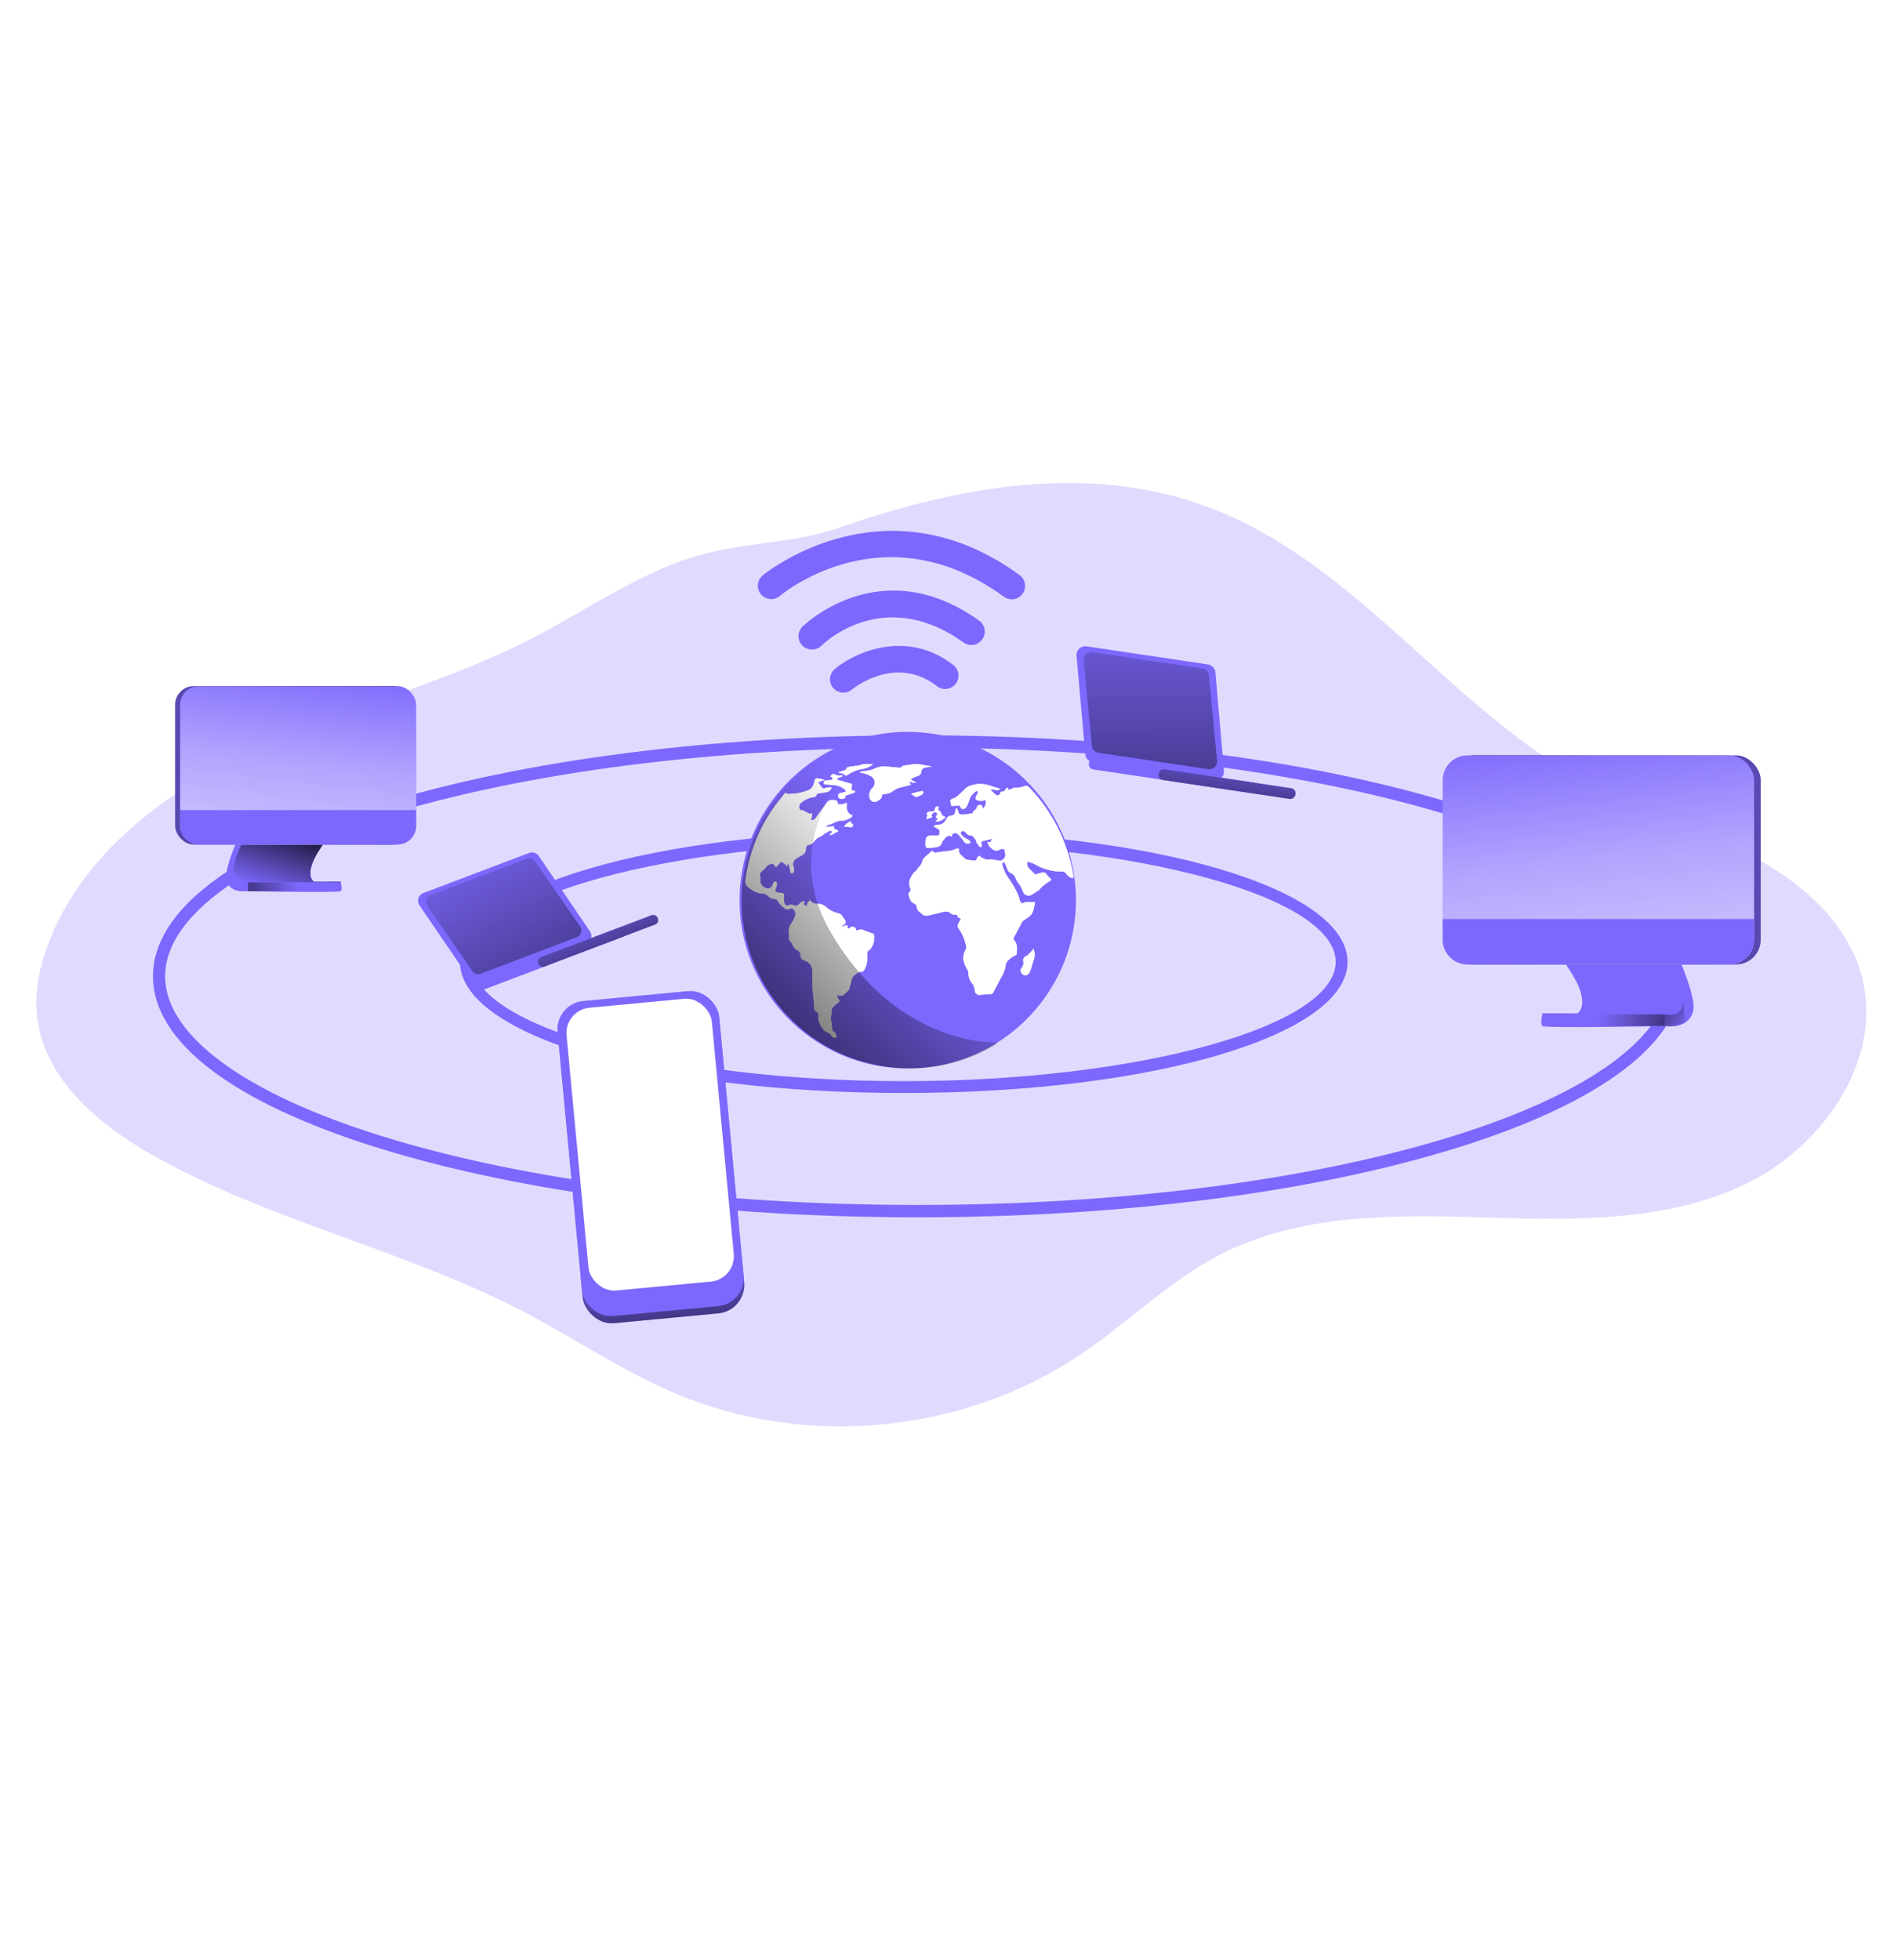 <svg xmlns="http://www.w3.org/2000/svg" viewBox="0 0 500 500" width="145" height="150" xmlns:v="https://vecta.io/nano"><style><![CDATA[.A{isolation:isolate}.S{fill:#7d68fd}]]></style><defs><linearGradient id="A" gradientUnits="userSpaceOnUse"><stop offset="0" stop-opacity="0"/><stop offset=".99"/></linearGradient><linearGradient id="B" x1="502.97" y1="215.37" x2="370.14" y2="220.26" href="#A"/><linearGradient id="C" x1="417.53" y1="181.29" x2="430.8" y2="291.95" gradientUnits="userSpaceOnUse"><stop offset=".02" stop-color="#fff" stop-opacity="0"/><stop offset=".32" stop-color="#fff" stop-opacity=".39"/><stop offset=".68" stop-color="#fff" stop-opacity=".68"/><stop offset="1" stop-color="#fff"/></linearGradient><linearGradient id="D" x1="421.95" y1="260.06" x2="454.85" y2="272.36" href="#A"/><linearGradient id="E" x1="446.52" y1="261.69" x2="430.55" y2="251.84" href="#A"/><linearGradient id="F" x1="73.87" y1="227.63" x2="81.01" y2="206.75" href="#A"/><linearGradient id="G" x1="17.31" y1="191.12" x2="117.99" y2="194.82" href="#A"/><linearGradient id="H" x1="82.07" y1="165.28" x2="72.01" y2="249.16" href="#C"/><linearGradient id="I" x1="78.73" y1="224.99" x2="53.79" y2="234.32" href="#A"/><linearGradient id="J" x1="331.92" y1="3622.03" x2="351.41" y2="3495.71" gradientTransform="translate(-568.33 3673.52) rotate(8.62) scale(1 -1)" href="#A"/><linearGradient id="K" x1="367.88" y1="3575.78" x2="368.33" y2="3538.32" gradientTransform="translate(-3238.68 -169.79) rotate(90) scale(1 -1)" href="#A"/><linearGradient id="L" x1="1320.84" y1="1854.75" x2="1338.86" y2="1738.03" gradientTransform="translate(-476.2 2408.93) rotate(-20.42) scale(1 -1)" href="#A"/><linearGradient id="M" x1="157.82" y1="227.41" x2="158.24" y2="262.03" href="#A"/><linearGradient id="N" x1="171.87" y1="320.87" x2="172.23" y2="360.53" href="#A"/><linearGradient id="O" x1="246.05" y1="221.71" x2="173.35" y2="297.04" href="#A"/></defs><g class="S"><path class="A" d="M141.49 159.3c-22.96 11.91-48.38 18.33-72 28.89s-46.44 26.8-56.22 50.84c-2.7 6.6-4.32 13.87-3.43 21 2.02 16.18 16.05 27.99 30.19 36.02 30.88 17.55 66.57 24.99 98.07 41.41 13.58 7.08 26.33 15.81 40.44 21.74 34.41 14.46 76 10.4 106.93-10.53 12.46-8.41 23.25-19.31 36.6-26.2 20.8-10.73 45.38-10.54 68.8-9.85s47.85 1.44 69.12-8.39 37.98-33.9 31.2-56.34c-4.23-14.03-16.47-24.27-29.48-31.03s-27.27-10.83-40.3-17.53c-37.52-19.32-62.51-59-101.96-73.95-31.67-12.09-66.45-5.7-97.54 5.12-13.15 4.62-26.13 3.79-39.29 7.97-14.65 4.65-27.58 13.72-41.14 20.82z" opacity=".24"/><path d="M238.59 279.8c-65.7 0-117.16-15.2-117.16-34.6s51.46-34.58 117.16-34.58 117.15 15.2 117.15 34.58-51.46 34.6-117.15 34.6zm0-66.05c-61.81 0-114.03 14.41-114.03 31.45s52.22 31.47 114.03 31.47 114.02-14.41 114.02-31.47-52.23-31.45-114.02-31.45zm3.58 98.85c-53.63 0-104.08-6.47-142.05-18.22-38.55-11.94-59.74-28.04-59.74-45.38s21.23-33.44 59.78-45.38c37.97-11.74 88.42-18.22 142.05-18.22s104.09 6.48 142.05 18.22c38.56 11.94 59.79 28.06 59.79 45.38s-21.23 33.44-59.79 45.38c-37.99 11.75-88.44 18.22-142.08 18.22zm0-123.94c-53.32 0-103.42 6.42-141.08 18.08-36.54 11.3-57.5 26.7-57.5 42.26s20.96 30.96 57.5 42.27c37.66 11.66 87.82 18.07 141.08 18.07s103.43-6.41 141.09-18.07c36.54-11.31 57.49-26.72 57.49-42.27s-20.95-30.96-57.49-42.26c-37.66-11.62-87.76-18.08-141.09-18.08z"/><path d="M446.96 258.25c-1.22 4.71-6.77 3.89-6.77 3.89s-32.35.6-32.99 0-.17-2.4-.06-3.09l.06-.24h9.24s4.37-2.31-2.78-12.56c-6.02-8.65 16.67-9.05 24.09-8.94h2.31s8.11 16.22 6.9 20.94z"/><path d="M443.12 254.94c-1.16 4.7-6.81 3.82-6.81 3.82l-29.2.24.06-.24h9.24s4.37-2.31-2.78-12.56c-6.02-8.65 16.67-9.05 24.09-8.94 2.31 4.98 6.29 14.29 5.4 17.68z"/></g><path d="M444.44 255.64c-1.21 4.7-8.09 3.13-8.09 3.13l-29.2.24.06-.24h9.24s4.37-2.31-2.78-12.56c-6.02-8.65 16.67-9.05 24.09-8.94 2.26 4.98 7.56 14.99 6.68 18.37z" fill="url(#linear-gradient)"/><rect x="382.61" y="190.71" width="82.2" height="55.16" rx="6.51" class="S"/><rect x="382.61" y="190.71" width="82.2" height="55.16" rx="6.51" fill="url(#B)"/><rect x="380.87" y="190.71" width="82.2" height="55.16" rx="6.51" class="S"/><rect x="380.87" y="190.71" width="82.2" height="55.16" rx="6.51" fill="url(#C)"/><path d="M463.01 233.88l.06 5.48a6.51 6.51 0 0 1-6.51 6.51h-69.19a6.51 6.51 0 0 1-6.51-6.51h0v-5.48h82.15z" class="S"/><path d="M407.17 259.03h32.26v3.06h-32.26z" fill="url(#D)"/><path d="M444.44,255.64l.3,5.49c-1.56,1.04-3.49,1.39-5.32.97v-3.07s4.58,1.32,5.01-3.39Z" fill="url(#E)"/><g class="S"><path d="M59.76 223.62c.94 3.57 5.17 2.92 5.17 2.92s24.54.45 25.01 0 .13-1.83 0-2.31v-.17h-7.01s-3.3-1.72 2.11-9.52c4.62-6.56-12.64-6.86-18.26-6.78h-1.72s-6.18 12.29-5.29 15.87z"/><path d="M62.68 221.11c.91 3.57 5.15 2.91 5.15 2.91l22.13.17v-.17h-7.05s-3.3-1.72 2.11-9.52c4.62-6.56-12.64-6.86-18.26-6.78-1.76 3.77-4.76 10.83-4.09 13.39z"/></g><path d="M61.68 221.7c.91 3.57 6.16 2.38 6.16 2.38l22.13.17v-.17h-7.05s-3.3-1.72 2.11-9.52c4.62-6.56-12.64-6.86-18.26-6.78-1.76 3.71-5.77 11.3-5.1 13.92z" fill="url(#F)"/><rect x="46.24" y="172.43" width="62.31" height="41.81" rx="4.93" class="S"/><rect x="46.24" y="172.43" width="62.31" height="41.81" rx="4.93" fill="url(#G)"/><rect x="47.56" y="172.43" width="62.31" height="41.81" rx="4.93" class="S"/><rect x="47.56" y="172.43" width="62.31" height="41.81" rx="4.93" fill="url(#H)"/><path d="M47.59 205.14v4.16a4.93 4.93 0 0 0 4.93 4.93h52.4a4.93 4.93 0 0 0 4.93-4.93h0v-4.16H47.58z" class="S"/><path d="M65.48 224.22h24.45v2.32H65.48z" fill="url(#I)"/><path d="M320.44,197.29l-31.97-4.77c-1.06-.16-1.88-1.03-1.96-2.1l-2.31-25.99c-.12-1.27.81-2.4,2.08-2.52.19-.02.39-.01.58.02l32.01,4.78c1.08.15,1.91,1.03,1.99,2.11l2.25,25.95c.13,1.27-.79,2.4-2.06,2.53-.2.02-.4.01-.59-.02Z" class="S"/><path d="M318.92 194.33l-28.89-4.31a2.09 2.09 0 0 1-1.79-1.84l-2.17-22.56a2.05 2.05 0 0 1 1.89-2.19 2.1 2.1 0 0 1 .5.03l28.89 4.31a2.08 2.08 0 0 1 1.79 1.84l2.17 22.57c.08 1.12-.76 2.09-1.88 2.18-.17.01-.34 0-.51-.03z" fill="url(#J)"/><g class="S"><path d="M289.06 191.61l41.71 6.23a1.43 1.43 0 0 1 1.2 1.62h0a1.43 1.43 0 0 1-1.62 1.2h0l-41.71-6.23c-.77-.12-1.3-.83-1.19-1.6h0a1.41 1.41 0 0 1 1.58-1.21z"/><rect x="322.46" y="180" width="2.85" height="36.48" rx="1.28" transform="matrix(.148 -.989 .989 .148 79.94 489.27)"/></g><rect x="322.46" y="180" width="2.85" height="36.48" rx="1.28" transform="matrix(.148 -.989 .989 .148 79.94 489.27)" fill="url(#K)"/><path d="M154.78,240.42l-27.94,10.57c-.93.36-1.98.03-2.53-.8l-13.58-19.93c-.67-.98-.42-2.32.56-2.99.14-.1.29-.18.45-.24l27.94-10.58c.94-.35,1.99-.01,2.55.81l13.53,19.91c.68.99.42,2.34-.57,3.02-.13.09-.28.17-.43.23Z" class="S"/><path d="M152.19,238.72l-25.21,9.56c-.83.36-1.8.08-2.31-.67l-11.89-17.22c-.58-.86-.35-2.02.5-2.6.14-.09.29-.17.44-.22l25.21-9.56c.83-.34,1.79-.06,2.31.67l11.94,17.22c.57.87.32,2.04-.55,2.61-.14.09-.29.16-.44.21Z" fill="url(#L)"/><g class="S"><path d="M126.89,250l36.44-13.8c.68-.26,1.44.08,1.7.77h0c.26.68-.08,1.44-.77,1.7l-36.44,13.8c-.67.27-1.43-.05-1.7-.71,0-.01,0-.02-.01-.03h0c-.27-.67.06-1.43.73-1.7.02,0,.04-.01.05-.02Z"/><rect x="141.11" y="238.31" width="33.71" height="2.63" rx="1.19" transform="matrix(.935 -.354 .354 .935 -74.65 71.51)"/></g><rect x="141.11" y="238.31" width="33.71" height="2.63" rx="1.19" transform="matrix(.935 -.354 .354 .935 -74.65 71.51)" fill="url(#M)"/><g transform="matrix(.996 -.094 .094 .996 -27.02 17.37)"><rect x="150.24" y="254.09" width="42.82" height="85.28" rx="7.55" class="S"/><rect x="150.24" y="254.09" width="42.82" height="85.28" rx="7.55" fill="url(#N)"/></g><rect x="150.15" y="254.01" width="42.82" height="83.46" rx="7.46" transform="matrix(.996 -.094 .094 .996 -26.92 17.35)" class="S"/><rect x="152.19" y="255.93" width="38.51" height="74.92" rx="6.7" transform="matrix(.996 -.094 .094 .996 -26.7 17.33)" fill="#fff"/><path d="M240.19 184.51c-24.52-.3-44.64 19.33-44.94 43.85S214.58 273 239.1 273.3h1.4c24.51-.47 44-20.73 43.53-45.24-.46-23.97-19.87-43.24-43.84-43.54zm6.59 20.44a.65.65 0 0 1 .07-.36c.13-.18.27-.43.45-.47s.38.15.64.28c-.47.47-.27.74.14.95a.61.61 0 0 1 .24.21c.11.33.25.64.44.92a3.61 3.61 0 0 0 .91.53c-.27.24-.55.47-.86.67a3.55 3.55 0 0 1-.94.4c-.27.03-.54.03-.81 0v-.15l.55-.35c-.2-.24-.49-.45-.51-.68s.24-.46.4-.73c-.25-.42-.62-.6-.89-.43-.79.53-.84.67-.49 1.24l-1.53.58c-.12-.54.51-1.02 0-1.5.21-.36.61-.58 1.03-.57h.6c.32.02.58-.13.53-.54zm-12.71-11.31c1.04.15 2.08.22 3.12.3a1.15 1.15 0 0 0 1.05-.34c.12-.15.39-.17.6-.21.81-.13 1.63-.28 2.44-.36.43-.06.86-.06 1.29 0 .99.15 1.99.35 2.97.53.16.02.31.09.44.2-.4 0-.83 0-1.24.09a2.48 2.48 0 0 0-.76.18c-.37.18-.72.38-.74.94a1.17 1.17 0 0 1-.92 1.16c-.54.2-1.07.43-1.58.7-.27.13-.27.28 0 .43s.75.4 1.16.65q-.64.24-1.95-.37c.18.32.37.62.57.94l-2.6.67c-.82.14-1.58.5-2.21 1.04a4.04 4.04 0 0 1-2.17.74c-.4.08-.74.15-.74.69 0 .2-.18.43-.35.59-.22.2-.46.38-.72.52-.62.45-1.49.31-1.94-.32a1.33 1.33 0 0 1-.26-.84 3.93 3.93 0 0 1 0-.84c.09-.33.22-.66.39-.96.09-.12.2-.24.31-.34.83-.68.95-1.91.27-2.75-.23-.28-.52-.48-.86-.6-.63-.38-1.33-.61-2.06-.69-.25-.07-.48-.19-.69-.34l2.85-.46a10.14 10.14 0 0 0 1.16-.43c.99-.45 2.07-.63 3.15-.53h.01zm9.72 6.73c0 .23-.11.45-.29.59a7.85 7.85 0 0 1-1.16.58.88.88 0 0 1-1.09-.24c-.13-.15-.39-.2-.59-.29v-.16c.19-.09.38-.17.58-.24l1.87-.49c.2-.07.55-.07.64.25h.03zm-22.11-5.34c.29-.09.59-.15.9-.23s.7-.15.84-.6a.71.71 0 0 1 .45-.38l.44-.08c.46-.09.94-.17 1.41-.24.39-.02.78-.07 1.16-.16.68-.26 1.42-.37 2.15-.32a7.71 7.71 0 0 0 .68 0h.66v.16c-.79.61-1.72 1.01-2.7 1.16a9.91 9.91 0 0 0-3.81 1.5c-.37.23-.74.42-1.02-.14h0c0-.1-.25-.16-.42-.18a7.57 7.57 0 0 1-1.06-.18c.09-.11.2-.21.31-.29h.01zm-2.31 1.27s-.07 0-.13-.07c.35-.58.72-.75 1.31-.47.57.29 1.22.34 1.83.14l.09.09c-.09.13-.15.31-.27.36s-.59.14-.89.24a.48.48 0 0 0-.28.31c0 .07.14.24.24.28l.39.1 3.1.88c.1.06.17.16.2.28 0 .16-.03.31-.07.46-.18.82 0 1.16.89 1.16a.58.58 0 0 1-.49.61c-.55.14-1.16.32-1.64.5-.27.08-.53.16-.45.53 0 .09-.05.17-.12.23-.47.35-1.12.35-1.59 0-.3-.33-.27-.84.06-1.14.11-.1.25-.17.41-.2.32-.08.67-.1 1.01-.2.15-.03.28-.12.37-.25 0-.08-.1-.28-.21-.38a4.58 4.58 0 0 0-2.31-1.16c-.25 0-.53-.07-.8-.09-.62 0-1.26-.1-1.9-.17-.27 0-.6 0-.62-.4a.56.56 0 0 1 .45-.66c.05 0 .09-.01.14 0 .42-.01.84-.06 1.26-.13.18 0 .45-.16.47-.29.01-.35-.17-.57-.5-.57l.05.02zm5.49 12.27c.16.18.45.47.4.62a.63.63 0 0 1-.74.47c-.56-.07-1.13-.12-1.7-.13.49-.71 1.18-1.25 1.99-1.55l-.4.36c.15.05.28.12.4.22h.05zm1.56 39.55c-.46.3-.87.65-1.25 1.04a3 3 0 0 0-.42 1.16c-.16.74-.37 1.47-.61 2.18-.17.4-.67.67-.98 1.04-.49.65-1.39.83-2.09.42-.17.5.16.82.37 1.16q.3.54-.22.9c-.46.36-.9.75-1.32 1.16a1.17 1.17 0 0 0-.34 1.16 4.56 4.56 0 0 1-.15 1.16 2.33 2.33 0 0 0-.08.59c0 .38.16.75.21 1.16.08.64.13 1.29.18 1.94 0 .24.09.39.38.42.15.04.27.13.34.27.17.37.32.74.47 1.16-.4.32-.99.25-1.31-.15 0-.01-.02-.02-.03-.03a2.11 2.11 0 0 0-1.09-.97c-.76-.33-1.37-.92-1.72-1.68a4.19 4.19 0 0 1-.74-2.52 1.29 1.29 0 0 0-.81-1.51c-.13 0-.21-.28-.23-.44-.07-.62-.1-1.27-.16-1.9-.13-1.35-.29-2.69-.37-4.03v-4.38a2.94 2.94 0 0 0-2.07-2.57 1.28 1.28 0 0 1-1.04-1.32c.02-.56-.29-1.08-.8-1.33a3.04 3.04 0 0 1-1.42-1.71c-.09-.22-.23-.42-.4-.58-.36-.35-.52-.86-.4-1.35.02-.33 0-.67-.07-.99-.05-.22-.07-.45-.06-.67.09-.65.33-1.27.69-1.81a8.77 8.77 0 0 0 .98-1.87c.3-.73.05-1.57-.59-2.03-.21-.09-.46-.09-.67 0-.43.28-.99.25-1.39-.08a5.73 5.73 0 0 1-1.98-2.11.76.76 0 0 0-.34-.27c-.2-.08-.42-.13-.64-.14-.58-.04-1.13-.31-1.51-.75a2.2 2.2 0 0 0-1.81-.67.66.66 0 0 1-.28 0 7.6 7.6 0 0 1-3.55-2.06 1.7 1.7 0 0 1-.3-1.36 41.67 41.67 0 0 1 1.83-7.95c1.31-3.98 3.19-7.74 5.59-11.17.89-1.28 1.92-2.5 2.89-3.73.14-.18.29-.28.5-.13.29.18.64.23.97.14.8-.09 1.61-.06 2.38-.22.93-.2 1.85-.49 2.73-.86.66-.38 1.11-1.04 1.21-1.79.05-.21.12-.42.21-.62q.23-.76 1.01-.59c.55.14 1.16.27 1.62.37-.45.16-.92.31-1.38.5s-.31.29-.12.51.61.77.94 1.16c.1.09.34.17.42.13a4.38 4.38 0 0 1 2.06-.28 4.8 4.8 0 0 1-.64.86 1.9 1.9 0 0 1-.86.37c-.8.16-1.62.27-2.43.39a1.16 1.16 0 0 1-1.16.96 5.8 5.8 0 0 0-2.84 1.31c-.6.33-.86 1.06-.59 1.69.08.25.16.59.58.37.06 0 .2 0 .29.08.39.21.76.43 1.16.62s.65.4 1.07.25h.22c-.1.65-.21 1.22-.32 1.87.46.02.9-.19 1.16-.58.75-1.16 1.55-2.15 2.31-3.21.12-.15.24-.31.34-.47h0a2.05 2.05 0 0 1 2.31-1.05c.53.08.89.2.84.83 0 .09.25.25.39.28.71.05 1.41-.11 2.02-.47.04.1.06.2.08.3.02.14.02.28 0 .42-.29 1.08.27 2.21 1.31 2.63l.21.1a4.42 4.42 0 0 1-2.83 1.22c-.73 0-1.46.19-2.09.55-.53.25-1.08.46-1.64.62a2.26 2.26 0 0 0-.53.44l.07.14 2.09-.18c-.08.51 0 .81.54.86.2 0 .37.3.62.51-.89.17-1.35 1.16-2.5.92l.9-.83c-.42-.47-.53-.52-1.09-.16s-1.05.77-1.58 1.16c-.14.1-.27.27-.42.29-.92.17-1.38.94-1.98 1.54l-.13.13a1.36 1.36 0 0 1-.99.54.77.77 0 0 0-.5.18c-.16.14-.27.34-.3.55.07.8-.36 1.55-1.09 1.9a12.54 12.54 0 0 0-1.83 1.16c-.5.51-.64 1.27-.36 1.93a1.63 1.63 0 0 1 0 1.43c0 .12-.31.21-.49.21s-.29-.16-.32-.29c-.14-.58-.24-1.16-.38-1.76-.08-.2-.18-.38-.3-.55h-.12v.66s-.07.07-.12.09c-.16-.17-.3-.35-.46-.5-.22-.21-.46-.38-.73-.53-.28-.14-.62-.02-.76.25-.29.37-.61.72-.9 1.05-.24-.29-.49-.57-.76-.83-.11-.1-.27-.14-.42-.1-.56.09-1.07.38-1.43.82-.37.46-.79.87-1.25 1.25a1.02 1.02 0 0 0-.3 1.32 1.22 1.22 0 0 1 0 .6c-.22 1.12.47 2.22 1.57 2.52a1.25 1.25 0 0 0 1.51-.59c.12-.25.2-.52.31-.77.09-.29.4-.46.69-.37.03 0 .05.02.07.03.18.19.27.45.23.7-.1.44-.23.87-.39 1.28-.15.49 0 .69.45.81s.74.12 1.16.16c.36-.02.66.25.69.6 0 .06 0 .13-.02.19-.05.55-.05 1.1 0 1.64a1.82 1.82 0 0 0 .5.83.55.55 0 0 0 .58 0 1.2 1.2 0 0 1 1.16-.1c.14.06.3.09.44.14.67.16.84 0 1.31-.45.29-.29.63-.52 1.01-.69.12-.03.24 0 .32.09.06.1.06.22 0 .31-.37.32-.17.49.15.62l.79.34c-.51-.82.16-1.1.46-1.59.12.09.24.15.35.24.43.48 1.06.73 1.71.68h.09a3.34 3.34 0 0 1 2.31.95 7.01 7.01 0 0 0 3.04 1.53c.49.08.91.39 1.16.82.21.35.47.66.68.99.34.53.23.9-.32 1.16l-.53.27c.14.27.31.35.57.2.19-.11.39-.19.6-.24.15 0 .31.13.44.23s-.07.18-.1.29-.07.25 0 .27a.53.53 0 0 0 .32.08c.09-.01.18-.06.24-.13.36-.41.98-.44 1.39-.08.03.03.06.05.08.08.06.06.17.09.17.14.07.77.59.46.92.34a1.23 1.23 0 0 1 1.01.06c.8.35 1.64.62 2.48.92.25.07.43.29.44.55a4.42 4.42 0 0 1-1.16 3.63c-.07.09-.15.16-.25.2-.37.16-.39.46-.4.8 0 .86-.04 1.72-.13 2.58-.11.53-.29 1.04-.54 1.51-.18.39-.37.8-.99.69-.2 0-.39.06-.54.18-.15.03-.27.13-.36.2zm46.52-3.46c-.35.86-.55 1.78-.84 2.66a3.05 3.05 0 0 1-.38.74q-.43.82-1.32.66a1.37 1.37 0 0 1-.86-1.72c.23-.29.43-.61.58-.95.09-.38.09-.78 0-1.16a1.27 1.27 0 0 1 .79-1.25c.13-.02.25-.07.35-.16.44-.44.89-.9 1.31-1.36.1-.14.18-.3.24-.46.4.96.44 2.02.12 3h.02zm8.42-22.86c-.26-.33-.67-.5-1.09-.46-1.43.08-2.86-.14-4.19-.66-.96-.24-1.87-.63-2.72-1.16a7.42 7.42 0 0 0-2.2-.74c.04.12.07.24.08.37-.17 1.06.62 1.56 1.24 2.17.27.25.52.52.81.83l1.84-.5a1 1 0 0 1 1.16.45c.32.38.66.74 1.03 1.07.32.36.24.45-.13.73-1.01.56-1.92 1.28-2.69 2.14a1.01 1.01 0 0 1-.34.31l-1.77 1.16c-.78.44-1.76.17-2.21-.61-.04-.07-.08-.15-.11-.22a6.4 6.4 0 0 0-1.28-2.31 5.54 5.54 0 0 1-.68-1.38c-.24-.51-.65-.91-1.16-1.16a1.59 1.59 0 0 1-.98-1.04c-.23-.66-.57-1.31-.84-1.96q-.66.28-.47.92a11.68 11.68 0 0 0 1.44 3.15c1.11 1.51 2.04 3.13 2.77 4.85.16.46.28.96.46 1.41.28.68.59.76 1.22.39a.47.47 0 0 1 .22-.09h2.5c-.1.67-.23 1.33-.4 1.99-.15.55-.41 1.07-.79 1.5a14.1 14.1 0 0 1-1.84 1.33c-.16.1-.3.25-.39.42l-2.1 3.94c-.18.34-.24.6 0 .88.98 1.05.69 2.31.7 3.59 0 .14-.22.31-.38.4-.8.35-1.51.87-2.09 1.53-.23.28-.39.62-.46.97a8.3 8.3 0 0 1-1.01 3.02c-.8 1.35-1.5 2.77-2.23 4.16a.86.86 0 0 1-.74.55l-2.14.13c-.31 0-.61.09-.92.12-.14.01-.28-.03-.4-.1-.25-.2-.47-.44-.67-.61a3.9 3.9 0 0 0-.53-2.03c-.14-.22-.29-.44-.46-.64-.47-.68-.73-1.48-.73-2.31a3.19 3.19 0 0 0-.4-1.29c-.53-.81-.86-1.73-.97-2.69a4.47 4.47 0 0 1 .29-1.58c.07-.22.16-.43.28-.62.22-.43.26-.93.12-1.4-.34-1.6-1.02-3.11-1.99-4.43-.21-.36-.21-.8 0-1.16a9.67 9.67 0 0 1 .5-.89c.17-.25.16-.46-.15-.58-.31-.09-.54-.34-.6-.66 0-.09-.27-.23-.39-.22-.63.07-1.25-.16-1.69-.61-.22-.22-.7-.22-1.09-.24-.28.01-.55.07-.81.16l-3.8.91a1.78 1.78 0 0 1-1.7-.54c-.11-.12-.24-.24-.37-.34-.56-.33-.91-.92-.92-1.57-.05-.28-.23-.52-.49-.65-1.16-.37-1.32-1.41-1.63-2.31a1.06 1.06 0 0 1 .22-.8c.3-.27.39-.7.22-1.06a3.07 3.07 0 0 1 .24-2.95 4.1 4.1 0 0 1 1.31-1.61c.22-.15.28-.53.49-.7.64-.59 1.09-1.35 1.29-2.2a2.72 2.72 0 0 1 .74-.88c.46-.44.96-.84 1.42-1.28.25-.23.43-.25.61.07.09.13.23.21.38.22l2.1-.28c.2-.06.41-.1.62-.13 1.01.02 2.02-.2 2.94-.64a.94.94 0 0 1 .66 0c.07 0 .07.31.06.49a1.5 1.5 0 0 0 .64 1.22l1.03.99c.07.06.15.15.23.16.69.12 1.4.24 2.11.3.35 0 .58-.13.69-.55s.47-.57.72-.84v.15a2.68 2.68 0 0 0 .49.4c.37.21.75.37 1.16.5a2.78 2.78 0 0 0 .91 0 2.26 2.26 0 0 1 .52 0c.74.1 1.47.2 2.21.35.24.06.49-.02.66-.21.66-.34.99-1.11.76-1.83-.07-.31-.12-.63-.15-.95a1.65 1.65 0 0 0-1.42.12c-.53.35-1.22.28-1.68-.15a3.47 3.47 0 0 1-1.51-1.99c.72.36 1.01-.08 1.34-.72-.89.21-1.69.37-2.47.59-.27.06-.43.33-.37.6a.51.51 0 0 0 .07.17c.06.09.09.19.08.3-.03.18-.09.35-.16.52-.22-.09-.54-.13-.64-.31s-.22-.59-.59-.7a.18.18 0 0 1-.1-.14c.07-.75-.59-1.16-.9-1.66-.14-.14-.32-.22-.52-.22a1.51 1.51 0 0 1-1.24-.64c-.11-.17-.25-.32-.42-.44-.24-.18-.54-.31-.77 0-.24.21-.27.57-.06.81l.06.06c.43.51.97.9 1.58 1.16a1.53 1.53 0 0 1 .82.89c-.54.44-1.33.35-1.77-.19-.07-.09-.14-.2-.18-.31a4.23 4.23 0 0 0-.51-.61 9.02 9.02 0 0 0-.96-1.09c-.47-.43-1.4-.46-1.5.36-.02.09-.04.17-.07.25l-.31-.09c-.55-.21-1.18.03-1.44.55-.12.17-.29.32-.42.49-.13.12-.24.27-.31.44-.16.68-.7 1.21-1.39 1.35-.88.15-1.77.22-2.66.22-.19-.05-.34-.2-.39-.38-.07-.61-.07-1.23 0-1.85.14-.64.72-1.08 1.38-1.03h1.87c.23 0 .38-.07.36-.36a1.71 1.71 0 0 1 0-.32c.13-.74.09-.82-.58-1.21-.2-.12-.42-.2-.61-.31s-.22-.17-.21-.25a.33.33 0 0 1 .22-.25 3.39 3.39 0 0 1 .72-.13c.99.02 1.9-.55 2.31-1.46.19-.52.67-.89 1.22-.94.89-.14 1.05-.37 1.16-1.28.06-.24.14-.46.24-.68h.18a6.61 6.61 0 0 1 .38.96c.05.35.32.62.67.68a5.79 5.79 0 0 0 1.02 0c.59-.08 1.16-.2 1.74-.28.21 0 .34 0 .4-.31s.35-.42.54-.61.46-.29.47-.66c.12-.42.5-.7.94-.72a.74.74 0 0 1 .46.31c.11.22.2.45.27.68a2.23 2.23 0 0 0 .67-2.22c-.23.07-.47.12-.72.15-.34.05-.68.05-1.02 0-.97-.21-1.16-.66-.6-1.47.18-.29.39-.87.3-.92-.37-.28-.7.07-.96.3a4 4 0 0 0-1.32 1.98c-.18.69-.46 1.34-.83 1.94-.15.25-.64.36-.98.4-.13 0-.34-.28-.47-.46a7.68 7.68 0 0 1-.36-.62v.15l-2.06.1c-.03-.09-.06-.19-.08-.29-.3-1.48-.44-1.28.99-1.85.44-.24.83-.56 1.16-.94l.97-.83c.07-.05.12-.11.17-.17.97-1.29 2.42-1.5 3.87-1.73a9.01 9.01 0 0 1 3.81.68l2.08.61c-.95.76-1.8 0-2.61.14 0 0-.06.09 0 .1a15.25 15.25 0 0 0 1.48 1.42c.35.18.78.03.96-.32.03-.05.04-.11.06-.16.08-.29.21-.43.52-.43.4 0 .75-.25.9-.62.16-.31.37-.45.7-.32 0 .36.12.52.47.4.14-.04.26-.1.38-.18.41-.25.9-.36 1.39-.31a6.8 6.8 0 0 0 1.99-.42c.61-.16.94-.1 1.25.24 2.87 2.97 5.3 6.33 7.23 9.98 2.31 4.33 3.88 9.02 4.62 13.87v.15c-1.07.07-1.59-.73-2.14-1.33h.02z" class="S"/><g fill="#fff"><path d="M283.49 222.97c-1.1.23-1.58-.57-2.16-1.16-.25-.34-.67-.52-1.09-.46-2.43 0-4.83-.64-6.93-1.86a6.56 6.56 0 0 0-2.2-.73 1.37 1.37 0 0 1 .08.35c-.17 1.07.61 1.57 1.24 2.18.27.25.51.52.81.83l1.84-.5a1 1 0 0 1 1.16.44c.31.38.65.75 1.02 1.09.34.36.25.46-.13.73a10.89 10.89 0 0 0-2.68 2.14 1.1 1.1 0 0 1-.34.3l-1.77 1.16c-.77.45-1.75.19-2.2-.58l-.11-.24a6.4 6.4 0 0 0-1.28-2.31 5.41 5.41 0 0 1-.68-1.36c-.22-.53-.63-.97-1.16-1.21-.47-.18-.83-.55-.98-1.03-.23-.68-.55-1.32-.84-1.98q-.66.28-.49.92c.33 1.11.82 2.18 1.46 3.15 1.11 1.51 2.04 3.13 2.77 4.85l.46 1.41c.29.68.59.76 1.22.39.06-.05.13-.08.21-.09h2.51l-.4 2c-.15.55-.41 1.06-.79 1.49a15.1 15.1 0 0 1-1.84 1.33c-.16.11-.3.25-.4.42l-2.09 3.94c-.18.34-.24.6 0 .88.97 1.05.69 2.31.7 3.59 0 .13-.22.31-.38.4-.79.36-1.51.88-2.09 1.53-.23.28-.39.62-.46.97a7.79 7.79 0 0 1-1.02 3.02l-2.21 4.16c-.13.31-.42.53-.75.55-.72 0-1.42.07-2.14.13-.31 0-.61.09-.92.12a.59.59 0 0 1-.39-.1c-.27-.2-.49-.44-.68-.61a4.23 4.23 0 0 0-.52-2.03l-.47-.65c-.46-.66-.72-1.44-.73-2.24-.04-.46-.17-.91-.4-1.31a6.21 6.21 0 0 1-.98-2.69c0-.54.12-1.07.31-1.57.06-.23.15-.45.28-.65.2-.43.24-.93.09-1.39-.34-1.6-1.01-3.11-1.98-4.43-.21-.36-.21-.8 0-1.16.15-.31.32-.6.51-.89.17-.27.16-.46-.16-.58a.78.78 0 0 1-.58-.66c-.09-.13-.24-.22-.4-.22a2.07 2.07 0 0 1-1.68-.61c-.33-.19-.71-.27-1.09-.24a2.84 2.84 0 0 0-.82.16l-3.8.91a1.82 1.82 0 0 1-1.7-.53c-.11-.13-.24-.24-.37-.35-.56-.34-.9-.93-.92-1.58-.05-.28-.23-.51-.49-.64-1.16-.37-1.31-1.41-1.62-2.31a.98.98 0 0 1 .21-.79c.3-.27.38-.7.21-1.06-.41-.96-.32-2.07.25-2.95a4.1 4.1 0 0 1 1.31-1.61c.22-.15.28-.53.49-.7.64-.59 1.09-1.35 1.29-2.2a2.72 2.72 0 0 1 .74-.88l1.42-1.28c.25-.23.43-.27.62.07a.47.47 0 0 0 .37.22l2.1-.29c.21-.06.42-.09.64-.12 1.01.02 2.01-.2 2.92-.64a.91.91 0 0 1 .65 0c.08 0 .08.32.07.49 0 .49.24.94.64 1.22l1.04.98c.06.07.13.16.21.17l2.11.3c.36 0 .59-.13.72-.55s.45-.57.69-.84l.07.15c.15.15.32.29.5.4.37.21.75.37 1.16.5.3.04.61.04.91 0a2.26 2.26 0 0 1 .52 0l2.21.35a.71.71 0 0 0 .66-.21c.66-.34.99-1.11.76-1.83-.07-.31-.11-.62-.14-.94-.47-.18-.99-.14-1.43.1a1.37 1.37 0 0 1-1.68-.15 3.47 3.47 0 0 1-1.51-1.99c.7.36 1.01-.08 1.34-.72l-2.47.6a.49.49 0 0 0-.38.57c.01.06.04.12.08.18a.65.65 0 0 1 .08.31c-.04.17-.09.34-.15.51-.23-.09-.55-.14-.65-.3s-.23-.6-.58-.72c-.06-.02-.1-.08-.12-.14.07-.75-.59-1.16-.9-1.66-.07-.14-.34-.21-.52-.22-.49 0-.95-.24-1.24-.64-.11-.17-.25-.32-.42-.44-.24-.2-.54-.32-.79 0a.57.57 0 0 0-.07.8c.02.02.04.05.07.07.43.51.97.9 1.58 1.16a1.53 1.53 0 0 1 .82.89c-.54.44-1.33.35-1.77-.19-.07-.09-.14-.2-.18-.31a4.92 4.92 0 0 0-.5-.61c-.3-.38-.63-.75-.97-1.1-.47-.42-1.4-.45-1.5.37 0 .09-.03.17-.07.25l-.31-.09c-.55-.21-1.17.02-1.44.54-.12.18-.29.32-.42.5a1.28 1.28 0 0 0-.32.45c-.15.67-.69 1.19-1.36 1.33a14.13 14.13 0 0 1-2.68.23.57.57 0 0 1-.38-.39c-.07-.61-.07-1.23 0-1.84.12-.64.7-1.08 1.35-1.03h1.87c.24 0 .39-.08.37-.36a1.71 1.71 0 0 1 0-.32c.13-.73.09-.82-.58-1.21-.2-.12-.42-.2-.61-.31s-.22-.17-.21-.25a.33.33 0 0 1 .22-.25c.24-.07.48-.11.73-.13a2.45 2.45 0 0 0 2.31-1.46c.19-.52.67-.89 1.22-.94.89-.14 1.04-.37 1.16-1.28a4.23 4.23 0 0 1 .24-.68h.2c.15.31.27.63.37.96.09.38.29.64.67.67a4.35 4.35 0 0 0 1.02 0l1.74-.25c.22 0 .35 0 .42-.32s.34-.42.53-.61.46-.29.47-.67.61-.75.95-.7c.19.05.35.16.45.32a3.24 3.24 0 0 1 .27.67c.6-.57.86-1.41.67-2.22a4.5 4.5 0 0 1-.73.15 3.42 3.42 0 0 1-1.01 0c-.97-.21-1.16-.65-.6-1.47.18-.28.38-.87.3-.94-.37-.27-.7.08-.96.31a4 4 0 0 0-1.32 1.98c-.18.69-.46 1.34-.83 1.94-.16.25-.64.36-.98.4-.14 0-.34-.28-.47-.46l-.36-.62v.15l-2.06.1c0-.12-.07-.2-.09-.29-.29-1.49-.43-1.28.99-1.85a5.17 5.17 0 0 0 1.16-.92l.97-.86c.06-.04.12-.09.17-.15.97-1.31 2.42-1.51 3.87-1.74a9.06 9.06 0 0 1 3.82.69l2.07.6c-.94.75-1.8 0-2.62.14v.1c.47.5.96.97 1.49 1.41.36.27.9 0 1.03-.47s.2-.43.5-.43c.4 0 .77-.25.92-.62.15-.31.36-.45.69-.32 0 .37.12.52.47.4.13-.04.26-.11.37-.18.42-.25.92-.36 1.41-.31.67-.04 1.34-.17 1.98-.4.42-.21.93-.12 1.26.22 2.86 2.98 5.3 6.34 7.23 10a43.52 43.52 0 0 1 4.56 13.87l.06.02zm-69.03-17.01l-.32 1.86a1.29 1.29 0 0 0 1.16-.59l2.31-3.19c.13-.16.24-.32.35-.5a2.05 2.05 0 0 1 2.31-1.05c.53.08.9.2.86.83 0 .09.23.25.38.28a3.54 3.54 0 0 0 2.01-.47 1.71 1.71 0 0 1 .09.3c.02.14.02.28 0 .42-.29 1.08.27 2.2 1.31 2.62l.21.1a4.55 4.55 0 0 1-2.83 1.24 4.2 4.2 0 0 0-2.08.55c-.54.25-1.09.45-1.65.62-.2.12-.37.27-.53.44l.07.14 2.09-.18c-.08.51 0 .81.54.87.2 0 .38.28.64.49-.91.18-1.36 1.16-2.5.94l.89-.83c-.43-.46-.53-.51-1.09-.16s-1.05.77-1.58 1.16c-.14.1-.27.27-.42.3-.92.16-1.38.92-1.96 1.53-.28.37-.69.62-1.16.67a.77.77 0 0 0-.5.18c-.16.14-.27.34-.3.55.08.8-.36 1.55-1.09 1.88a14.49 14.49 0 0 0-1.83 1.16c-.5.51-.64 1.27-.35 1.92.21.46.21.99 0 1.44 0 .12-.31.21-.49.22s-.28-.17-.31-.3l-.39-1.76a3.1 3.1 0 0 0-.3-.57l-.12.06v.67l-.12.08-.46-.49a3.54 3.54 0 0 0-.73-.54c-.28-.14-.61-.03-.76.24-.28.37-.58.72-.9 1.05-.24-.29-.49-.56-.76-.82-.12-.1-.28-.13-.43-.1-.55.09-1.05.38-1.41.81-.37.46-.79.87-1.25 1.25-.43.3-.57.88-.31 1.34a1.14 1.14 0 0 1 0 .58c-.22 1.12.47 2.23 1.57 2.53a1.25 1.25 0 0 0 1.51-.59c.12-.25.21-.52.31-.77.09-.29.4-.46.69-.37.03 0 .05.02.07.03.16.08.27.47.23.7-.1.44-.24.87-.4 1.29-.15.47 0 .68.46.8s.74.12 1.16.16c.36-.02.67.27.69.63 0 .06 0 .12-.02.18a7.31 7.31 0 0 0 0 1.62c.09.32.26.62.5.86.18.09.4.09.58 0a1.15 1.15 0 0 1 1.16-.1l.45.12c.66.16.84 0 1.28-.44.3-.28.64-.52 1.02-.69a.34.34 0 0 1 .32.08c.06.1.06.22 0 .32-.36.32-.16.49.16.62l.79.32c-.5-.81.16-1.09.46-1.57a1.85 1.85 0 0 1 .34.23c.44.48 1.08.73 1.73.68.89-.01 1.74.33 2.38.95.87.76 1.92 1.28 3.05 1.53.49.09.91.39 1.16.82.21.35.47.66.69.99.26.3.23.75-.07 1.01-.08.07-.17.12-.26.14l-.53.24c.15.28.3.36.57.21.18-.11.39-.19.6-.23.16.02.32.1.44.21l-.1.3c-.03.1-.08.25 0 .28a.53.53 0 0 0 .32.08c.09-.02.18-.07.24-.14.35-.41.96-.45 1.37-.1.04.03.07.06.1.1.06 0 .17.08.17.14.07.76.59.45.92.32.32-.13.69-.11.99.06.82.35 1.65.64 2.5.91a.61.61 0 0 1 .45.57c.17 1.32-.25 2.64-1.16 3.62-.06.09-.15.17-.25.21-.37.16-.4.46-.4.81 0 .86 0 1.72-.13 2.57-.11.53-.3 1.04-.54 1.51-.18.39-.37.8-.99.69-.28 0-.64.23-.91.43-.46.28-.88.63-1.25 1.03-.21.35-.36.75-.42 1.16-.16.74-.36 1.47-.61 2.18-.17.42-.67.68-.98 1.04-.48.67-1.39.85-2.09.43-.17.51.16.82.36 1.16.31.54.31.53-.21.9-.46.36-.9.75-1.32 1.16a1.25 1.25 0 0 0-.35 1.16 4.56 4.56 0 0 1-.15 1.16c-.05.19-.08.38-.08.58 0 .38.17.76.22 1.16l.18 1.93c0 .24.09.4.39.43.12 0 .27.15.32.27.17.36.31.74.47 1.16-.42.32-1.02.24-1.34-.18a2.11 2.11 0 0 0-1.09-.97 3.28 3.28 0 0 1-1.7-1.68 4.04 4.04 0 0 1-.74-2.52 1.31 1.31 0 0 0-.82-1.51c-.12 0-.21-.28-.23-.43l-.16-1.91-.37-4.03v-4.39c-.1-1.2-.92-2.21-2.07-2.55a1.28 1.28 0 0 1-1.04-1.32c.01-.56-.3-1.08-.8-1.33a3.04 3.04 0 0 1-1.42-1.71c-.09-.21-.23-.4-.39-.57-.37-.35-.53-.87-.42-1.36.02-.33 0-.67-.07-.99-.05-.22-.07-.45-.06-.68a4.5 4.5 0 0 1 .69-1.8 8.77 8.77 0 0 0 .98-1.87 1.72 1.72 0 0 0-.59-2.03c-.21-.1-.45-.1-.66 0-.44.27-.99.23-1.4-.08-.83-.53-1.51-1.26-1.98-2.13a.78.78 0 0 0-.34-.28 3.48 3.48 0 0 0-.64-.14 2.15 2.15 0 0 1-1.51-.74 2.2 2.2 0 0 0-1.81-.67.66.66 0 0 1-.28 0c-1.35-.35-2.57-1.07-3.54-2.07-.3-.39-.41-.89-.31-1.36.35-2.7.96-5.35 1.81-7.94 1.31-3.98 3.2-7.75 5.6-11.19.89-1.29 1.92-2.48 2.88-3.73.15-.18.3-.27.51-.12.3.17.65.22.98.13.79-.09 1.59-.06 2.31-.22.94-.2 1.86-.48 2.74-.86.66-.38 1.12-1.04 1.22-1.79.06-.21.13-.42.18-.62q.23-.76 1.03-.58l1.61.36c-.45.16-.92.31-1.38.5-.27.1-.31.28-.12.51s.61.79.95 1.16c.1.11.25.16.4.14.65-.26 1.35-.36 2.05-.28a4.37 4.37 0 0 1-.62.86 1.9 1.9 0 0 1-.86.37c-.8.16-1.62.27-2.43.39-.09.57-.58.98-1.16.97-1.04.16-2.02.61-2.83 1.29a1.32 1.32 0 0 0-.6 1.69c.08.25.16.58.58.38.07 0 .2 0 .29.08.38.2.76.42 1.16.61s.65.4 1.07.27c.08-.05.17-.05.25-.02zm12.35-10.84l2.87-.47c.4-.11.78-.25 1.16-.42.99-.48 2.1-.69 3.2-.6l3.11.3a1.14 1.14 0 0 0 1.06-.35c.1-.14.39-.16.6-.2l2.44-.36c.43-.06.86-.06 1.29 0l2.98.53a.78.78 0 0 1 .43.2c-.42 0-.83 0-1.24.09a2.48 2.48 0 0 0-.76.18c-.37.18-.72.39-.73.94s-.4 1.03-.94 1.16l-1.58.7c-.28.13-.28.28 0 .43l1.16.64q-.64.25-1.95-.35l.57.92-2.6.67c-.81.15-1.57.51-2.21 1.04-.64.45-1.39.7-2.17.74-.4.07-.74.15-.73.7-.05.23-.18.43-.36.58a4.38 4.38 0 0 1-.7.52 1.39 1.39 0 0 1-1.94-.3c-.18-.25-.28-.55-.27-.86-.04-.28-.04-.56 0-.83a3.63 3.63 0 0 1 .38-.96 1.47 1.47 0 0 1 .31-.35c.83-.68.95-1.91.27-2.75-.23-.28-.52-.48-.86-.6-.62-.38-1.32-.61-2.05-.69-.26-.04-.51-.13-.74-.27zm-7.6 1.16c.34-.58.7-.75 1.28-.49.57.3 1.23.35 1.84.14l.09.1c-.08.13-.15.31-.27.37s-.6.13-.88.23a.48.48 0 0 0-.29.3c0 .08.14.25.24.29l3.47.98c.11.06.19.16.21.29 0 .15-.03.31-.08.45-.18.83 0 1.16.9 1.16.01.3-.19.56-.49.61l-1.65.5c-.24.08-.51.16-.44.53 0 .07-.06.17-.12.23-.48.34-1.12.34-1.59 0-.3-.33-.27-.84.06-1.14.11-.1.25-.17.41-.2l1.01-.2c.15-.03.28-.12.37-.25 0-.08-.1-.28-.21-.37-.85-.77-1.95-1.21-3.1-1.24-.64 0-1.27-.1-1.91-.17-.27 0-.61 0-.64-.4-.05-.31.16-.61.48-.66h.14c.42-.02.83-.06 1.25-.13.17 0 .45-.16.47-.29.06-.3-.13-.5-.46-.5-.01-.14-.03-.14-.09-.14zm53.57 45.41c.4.94.45 1.99.14 2.97-.35.86-.55 1.78-.84 2.66-.1.26-.22.51-.37.75q-.44.81-1.33.65c-.71-.23-1.09-1-.86-1.71.23-.3.42-.62.58-.96.09-.38.09-.78 0-1.16-.04-.54.28-1.04.79-1.24a.88.88 0 0 0 .35-.17l1.31-1.36c.1-.13.18-.28.24-.43zm-42.44-48.59c-.79.61-1.72 1.01-2.7 1.16a9.91 9.91 0 0 0-3.81 1.5c-.38.23-.75.43-1.03-.15-.06-.1-.27-.16-.4-.18-.36-.04-.72-.1-1.07-.2a1.18 1.18 0 0 1 .35-.23l.91-.23c.3-.08.72-.15.84-.6a.66.66 0 0 1 .45-.38c.6-.14 1.22-.22 1.85-.32a4.57 4.57 0 0 0 1.16-.16c.68-.26 1.42-.37 2.15-.32h.68.66l-.02.13z"/><path d="M247.51 206.18c-.27-.4-.65-.59-.91-.42-.77.53-.83.67-.47 1.24l-1.53.58c-.12-.53.51-1.02 0-1.5.21-.36.61-.58 1.03-.57h.6c.32 0 .58-.13.53-.53a.65.65 0 0 1 .07-.36c.13-.18.27-.44.45-.47s.38.15.64.28c-.46.47-.27.74.14.95a.61.61 0 0 1 .24.21c.11.33.25.64.44.92a3.67 3.67 0 0 0 .92.53c-.27.24-.56.47-.87.67a3.25 3.25 0 0 1-.94.4c-.27.03-.54.03-.81 0v-.15l.57-.36c-.2-.24-.5-.45-.52-.68s.25-.46.42-.74zm-6.95-5.28a6.07 6.07 0 0 1 .59-.24l1.86-.49c.31-.07.65-.07.75.25s-.13.47-.29.58c-.36.24-.75.44-1.16.59a.88.88 0 0 1-1.09-.24c-.13-.16-.39-.2-.6-.3l-.07-.15zm-17.78 8.63c.49-.7 1.18-1.24 1.99-1.54l-.4.36c.18.08.36.12.44.22s.46.47.42.62a.63.63 0 0 1-.74.47c-.54-.09-1.1-.09-1.7-.14z"/></g><path d="M263.12 266.44l-.07.51c-21.02 12.63-48.29 5.83-60.92-15.18-12.63-21.02-5.83-48.29 15.18-60.92 4.79-2.88 10.08-4.83 15.59-5.74-3.14 2.59-6.02 5.48-8.6 8.63-.5.61-1.02 1.26-1.5 1.92s-.8 1.06-1.16 1.63-.58.84-.86 1.27a45.4 45.4 0 0 0-2.83 4.99h0a38.36 38.36 0 0 0-3.35 10.23c-.93 5.42-.48 10.98 1.32 16.18.89 2.63 2.05 5.17 3.47 7.57 2.14 3.68 4.62 7.16 7.38 10.4 16.78 19.51 36.34 18.52 36.34 18.52z" fill="url(#O)"/><path d="M222.71 174.15c-1.95.04-3.55-1.51-3.59-3.46-.02-1.07.45-2.1 1.28-2.78 5.41-4.5 18.86-10.5 31.12-1.16 1.6 1.12 2 3.32.88 4.92s-3.32 2-4.92.88c-.08-.06-.17-.12-.24-.19-10.82-8.26-21.85.59-22.32.97-.62.51-1.39.8-2.2.81zm-8.38-11.38c-.94 0-1.84-.36-2.5-1.03a3.53 3.53 0 0 1 0-4.98c.21-.2 20.58-20.26 46.65-1.61 1.6 1.13 1.97 3.34.84 4.94s-3.34 1.97-4.94.84c-21.1-15.08-36.87.18-37.53.84-.67.66-1.58 1.02-2.52.99zm52.76-13.25c-.75 0-1.47-.24-2.08-.67-31.38-22.91-58.09-1.1-59.21-.15-1.53 1.22-3.75.96-4.97-.56-1.17-1.47-.99-3.6.42-4.84.31-.27 31.97-26.39 67.93-.15 1.57 1.16 1.9 3.38.74 4.95-.66.9-1.71 1.43-2.83 1.43h0z" class="S"/></svg>